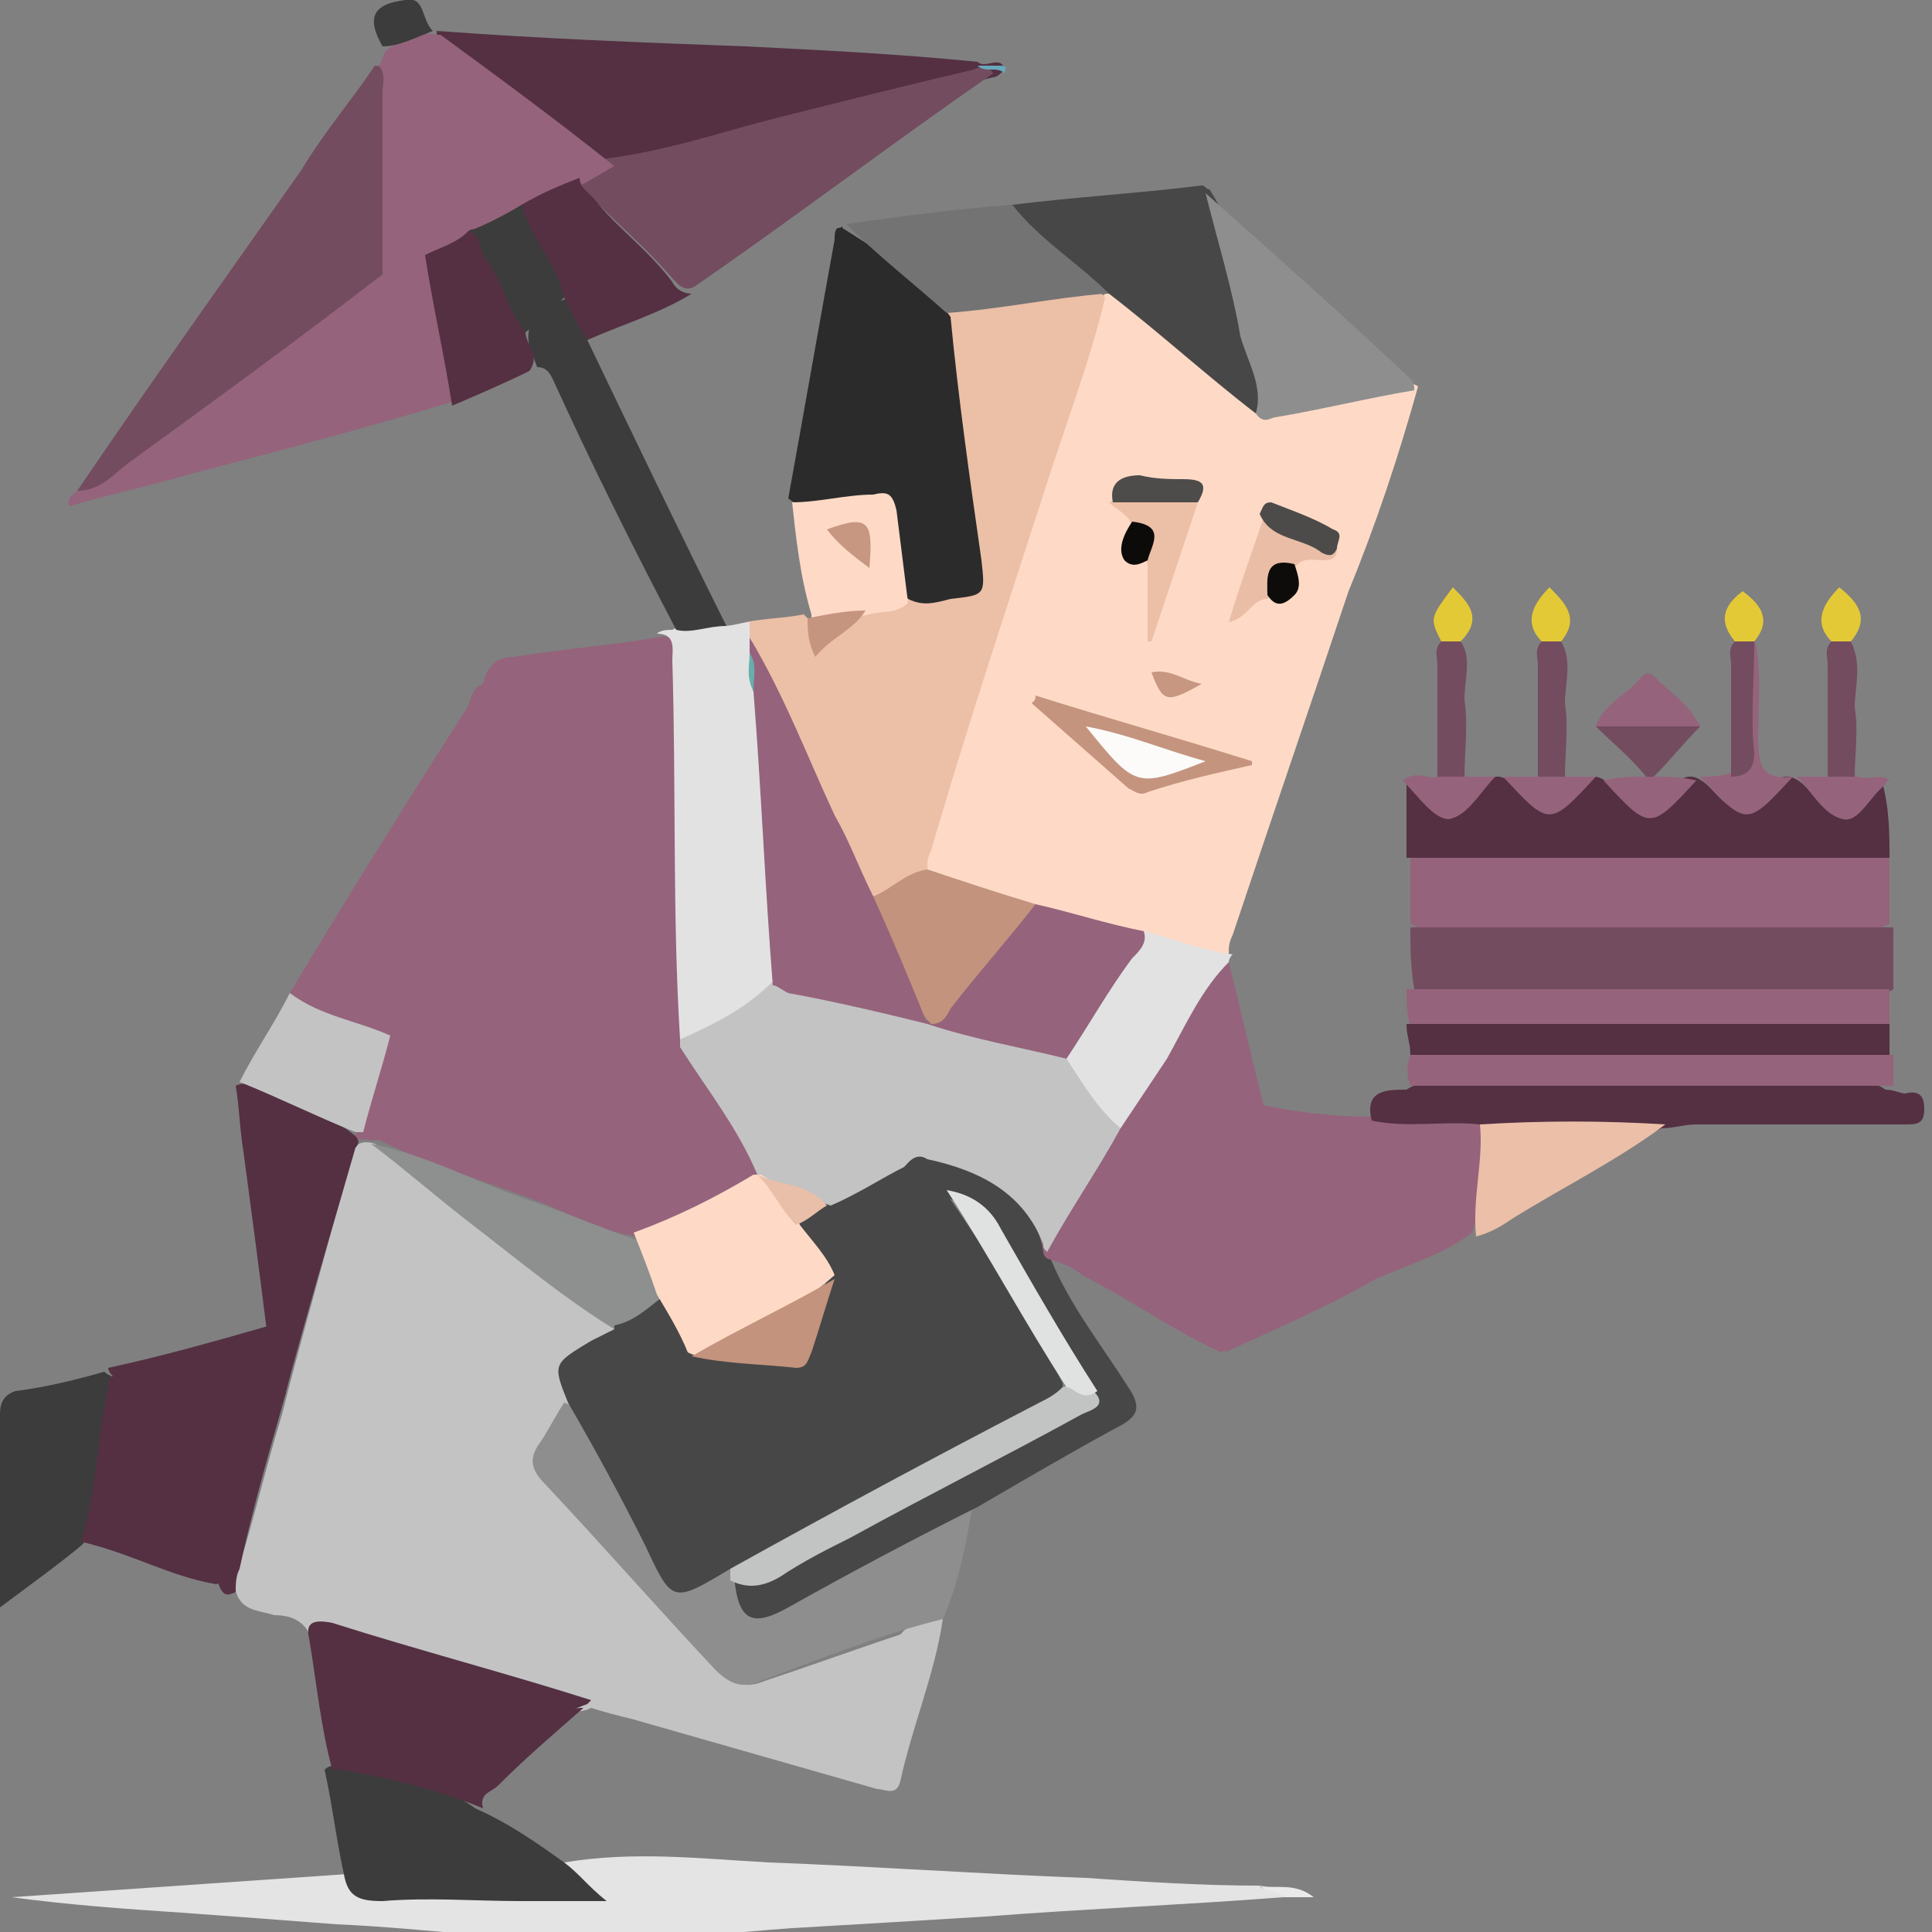 <?xml version="1.0" encoding="utf-8"?>
<!-- Generator: Adobe Illustrator 23.1.0, SVG Export Plug-In . SVG Version: 6.00 Build 0)  -->
<svg version="1.1" id="Capa_1" xmlns="http://www.w3.org/2000/svg" xmlns:xlink="http://www.w3.org/1999/xlink" x="0px" y="0px"
	 viewBox="0 0 50 50" style="enable-background:new 0 0 50 50;" xml:space="preserve">
<rect x="0" y="0" width="50" height="50" fill="#808080" stroke="none"/>
<style type="text/css">
	.st0{fill:#C3C3C3;}
	.st1{fill:#FEDAC6;}
	.st2{fill:#95637C;}
	.st3{fill:#ECBFA7;}
	.st4{fill:#E4E4E4;}
	.st5{fill:#2B2B2B;}
	.st6{fill:#543042;}
	.st7{fill:#734C5F;}
	.st8{fill:#E2E2E2;}
	.st9{fill:#8E8E8E;}
	.st10{fill:#474747;}
	.st11{fill:#3C3C3C;}
	.st12{fill:#737373;}
	.st13{fill:#ECBFA8;}
	.st14{fill:#E4C937;}
	.st15{fill:#E3C936;}
	.st16{fill:#E4C936;}
	.st17{fill:#EAEAEA;}
	.st18{fill:#65A9BA;}
	.st19{fill:#8E8F8F;}
	.st20{fill:#C3937D;}
	.st21{fill:#C5947F;}
	.st22{fill:#EABEA6;}
	.st23{fill:#4D4C4B;}
	.st24{fill:#4C4B4A;}
	.st25{fill:#0D0B0A;}
	.st26{fill:#0E0C0B;}
	.st27{fill:#C79782;}
	.st28{fill:#C6957F;}
	.st29{fill:#69AEAD;}
	.st30{fill:#C2C3C3;}
	.st31{fill:#E0E1E1;}
	.st32{fill:#C79781;}
	.st33{fill:#E9BFA9;}
	.st34{fill:#FCFBFA;}
</style>
<g>
	<path class="st0" d="M24.4,41.9c-0.2,1.4-0.8,2.8-1.1,4.2c-0.1,0.4-0.4,0.2-0.6,0.2c-2.1-0.6-4.2-1.2-6.3-1.8
		c-0.4-0.1-0.8-0.2-1.1-0.3c-0.4,0.2-0.6,0-0.9-0.1c-1.8-0.5-3.6-1.1-5.4-1.6c-0.4-0.1-0.6-0.2-0.9,0.1c-0.1-0.6-0.5-0.8-1-0.8
		c-0.3-0.1-0.7-0.1-0.9-0.4c-0.2-0.3-0.1-0.6,0-0.9c0.4-1.3,0.7-2.6,1.1-3.9c0.5-2,1.1-4,1.6-6c0.1-0.3,0.1-0.5,0.2-0.8
		c0.1-0.2,0.3-0.3,0.6-0.2c2.2,1.6,4.3,3.1,6.3,4.8c0,0.1,0,0.1,0,0.2c-0.2,0.3-0.6,0.4-0.9,0.6c-0.4,0.2-0.6,0.4-0.4,0.9
		c0.1,0.1,0.1,0.2,0.1,0.4c-0.1,0.4-0.4,0.7-0.6,1.1s-0.2,0.6,0.1,0.9c1.5,1.6,2.9,3.2,4.4,4.8c0.3,0.3,0.6,0.4,1.1,0.2
		c1.2-0.4,2.3-0.8,3.5-1.2C23.6,42,23.9,41.6,24.4,41.9z"/>
	<path class="st1" d="M36.7,10c-0.5,1.8-1.1,3.6-1.8,5.3c-1,3-2,5.9-3,8.9c-0.1,0.2-0.1,0.3-0.1,0.5c-0.3,0.2-0.6,0.1-0.9-0.1
		c-0.5-0.1-0.9-0.2-1.4-0.4c-0.9-0.2-1.8-0.5-2.7-0.7c-0.6-0.2-1.3-0.4-2-0.6c-0.4-0.1-0.7-0.2-0.9-0.4c-0.1-0.3-0.1-0.5,0.1-0.8
		c1.5-4.6,3-9.2,4.4-13.8c0-0.1,0.1-0.2,0.1-0.2c0.1-0.1,0.1-0.1,0.2-0.1c0.7,0.1,1.1,0.7,1.6,1.1c0.8,0.6,1.6,1.3,2.4,1.9
		c1.1,0,2.1-0.4,3.2-0.6C36.1,10,36.4,9.8,36.7,10z"/>
	<path class="st2" d="M12.5,17.7c0.1-0.5,0.4-0.7,0.8-0.7c1.2-0.2,2.5-0.3,3.7-0.5c0.4-0.1,0.5,0.1,0.6,0.3c0.1,0.3,0.1,0.6,0.1,0.8
		c0,2,0,3.9,0,5.8c0,1.1,0.2,2.2,0.1,3.4c0,0.1-0.1,0.2-0.1,0.2c-0.1,0.2-0.4,0.3-0.6,0.4c-2.3,0.7-4.6,1.3-7,2
		c-0.3,0.1-0.5,0.2-0.8,0c-0.2-0.3-0.1-0.6,0.1-0.9c0.2-0.6,0.3-1.2,0.5-1.7c0.8-2.7,1.6-5.4,2.3-8.1C12.2,18.3,12.4,18,12.5,17.7z"
		/>
	<path class="st3" d="M28.6,7.7c-0.4,1.7-1.1,3.5-1.6,5.1c-1,3.1-2,6.1-2.9,9.2c-0.1,0.2-0.1,0.3-0.1,0.5c-0.4,0.3-0.9,0.7-1.5,0.7
		c-0.5-0.4-0.6-1-0.9-1.6c-0.8-1.7-1.6-3.5-2.4-5.1c0-0.2,0-0.3,0.1-0.4c0.5-0.1,1-0.1,1.5-0.2c0.1,0.1,0.1,0.1,0.1,0.1
		c0.1,0.2,0.1,0.4,0.2,0.6c0.4-0.3,0.8-0.6,1.2-0.9c0.4-0.2,0.8-0.2,1.2-0.3c1.9-0.2,1.6-0.1,1.5-1.8c-0.2-1.6-0.4-3.1-0.6-4.7
		c-0.1-0.3-0.1-0.6,0.1-0.8c1.1-0.6,2.4-0.6,3.6-0.7C28.4,7.4,28.5,7.6,28.6,7.7z"/>
	<path class="st4" d="M14.6,48.2c1.8-0.3,3.5-0.1,5.3,0c2.7,0.1,5.5,0.3,8.2,0.4c1.5,0.1,3,0.2,4.5,0.2c0.1,0.2,0.5-0.1,0.6,0.3
		c-2.6,0.2-5.1,0.3-7.7,0.5c-1.6,0.1-3.3,0.2-5,0.3c-1.5,0.1-2.9,0.3-4.4,0.3c-2.5,0.1-5-0.3-7.4-0.4c-1.3-0.1-2.6-0.2-4-0.3
		c-1.5-0.1-2.9-0.2-4.4-0.4c2.9-0.2,5.8-0.4,8.7-0.6c0.4,0.4,0.9,0.5,1.5,0.5c1.3,0,2.6,0,4,0c0.4,0,0.6,0,0.9,0.1
		C15.1,48.9,14.7,48.7,14.6,48.2z"/>
	<path class="st2" d="M31.8,24.9c0.3,1.2,0.6,2.5,0.9,3.7c0.2,0.3,0.2,0.6,0.1,1c-0.3,1.5-0.5,3.1-0.8,4.6c-0.1,0.3-0.1,0.6-0.4,0.8
		c-1.3-0.6-2.4-1.4-3.6-2c-0.2-0.2-0.5-0.3-0.8-0.4c-0.2,0-0.3-0.1-0.3-0.3c0.5-1.1,1.3-2.1,1.9-3.2c0.8-1.2,1.5-2.5,2.3-3.7
		C31.4,25.2,31.5,24.9,31.8,24.9z"/>
	<path class="st5" d="M24.6,8.2c0.2,2.1,0.5,4.2,0.8,6.3c0.1,0.9,0.1,0.9-0.8,1c-0.4,0.1-0.7,0.2-1.1,0C23,15,23.1,14.4,23,13.8
		c-0.1-0.9-0.2-1-1.1-0.8c-0.5,0.1-1,0.3-1.5-0.1c0.4-2.2,0.8-4.5,1.2-6.7c0-0.1,0-0.3,0.1-0.3c0.1,0,0.1-0.1,0.1,0
		C22.9,6.6,23.9,7.2,24.6,8.2z"/>
	<path class="st2" d="M31.7,35c0.3-1.8,0.6-3.6,0.9-5.4c0.1-0.3,0.1-0.7,0.1-1c0.9,0.2,1.9,0.3,2.8,0.3c0.9-0.1,1.9-0.2,2.8,0.1
		c0.4,1,0.1,1.9-0.2,2.9c-0.8,0.6-1.6,0.8-2.5,1.2C34.4,33.8,33,34.4,31.7,35z"/>
	<path class="st6" d="M11.3,0.8c2.7,0.2,5.3,0.3,8,0.4c2,0.1,4,0.2,6,0.4c0.2,0.2,0.6-0.2,0.7,0.2C25.9,1.9,25.8,2,25.7,2
		c-2.9,0.7-5.8,1.5-8.8,2.1c-0.4,0.1-0.6,0.2-1.1,0.2c-0.6-0.1-1.1-0.6-1.5-1c-0.9-0.7-1.7-1.3-2.5-1.9C11.6,1.3,11.3,1.2,11.3,0.8z
		"/>
	<path class="st7" d="M2,12.7c1.9-2.8,3.9-5.6,5.8-8.3c0.6-1,1.3-1.8,1.9-2.7C10,1.7,10,2,10,2.2c0,1.5,0.1,3.1,0,4.6
		C10,7.2,9.8,7.3,9.5,7.6c-2.3,1.7-4.6,3.4-6.8,5c-0.2,0.1-0.4,0.3-0.6,0.3C2,12.9,2,12.8,2,12.7z"/>
	<path class="st8" d="M19.4,16.1c0,0.1,0,0.3,0,0.4c0.1,0.1,0.1,0.3,0.1,0.4c0.1,0.3,0.1,0.7,0.2,1c0.1,2.5,0.4,4.9,0.5,7.4
		c0,0.3-0.1,0.4-0.4,0.6c-0.5,0.3-1.1,0.7-1.7,1c-0.2,0.1-0.4,0.2-0.5,0c-0.2-3.2-0.1-6.5-0.2-9.8c0-0.3,0.1-0.7-0.4-0.7
		c0.1-0.1,0.3-0.1,0.4-0.1c0.4-0.2,0.9-0.4,1.3-0.1C19,16.2,19.2,16.1,19.4,16.1z"/>
	<path class="st7" d="M15.7,4.1c1.6-0.2,3-0.7,4.6-1.1c1.6-0.4,3.2-0.8,4.9-1.2c0.2-0.1,0.4-0.1,0.5,0.1c-2.6,1.8-5.1,3.7-7.7,5.5
		c-0.3,0.2-0.5-0.1-0.6-0.2c-0.6-0.7-1.3-1.3-2-2C15.1,5,14.9,4.9,15,4.6C15.1,4.3,15.4,4.2,15.7,4.1z"/>
	<path class="st2" d="M2,12.7c0.6,0,0.9-0.4,1.3-0.7c2.2-1.6,4.4-3.2,6.6-4.9c0.3-0.4,0.6-0.7,1.2-0.5c0.4,1.2,0.6,2.5,0.6,3.8
		c-2.3,0.7-4.6,1.3-6.9,1.9c-1,0.3-2,0.5-3,0.8C1.7,12.9,1.9,12.8,2,12.7z"/>
	<path class="st2" d="M48.9,22.2c0,0.6,0,1.2,0,1.7c-0.3,0.2-0.6,0.2-0.9,0.2c-3.5,0-7.1,0-10.6,0c-0.4,0-0.6,0-0.9-0.2
		c0-0.6,0-1.2,0-1.7C36.7,22,37,22,37.4,22c3.5,0,7.1,0,10.6,0C48.3,22,48.6,22,48.9,22.2z"/>
	<path class="st2" d="M11,6.6c-0.4,0.2-0.8,0.4-1.1,0.6c0-1.6,0-3.2,0-4.8c0-0.2,0.1-0.5-0.1-0.7c0.1-0.1,0.1-0.3,0.2-0.4
		c0.4-0.3,0.8-0.5,1.3-0.4c0.1,0,0.1,0,0.1,0c1.5,1.1,3,2.2,4.5,3.4c-0.2,0.1-0.5,0.3-0.7,0.4C14.7,5,14,5.2,13.6,5.5
		c-0.4,0.3-0.9,0.4-1.4,0.7C11.7,6.3,11.4,6.7,11,6.6z"/>
	<path class="st9" d="M24.4,41.9c-1.6,0.4-3.1,1-4.7,1.6c-0.5,0.2-0.8,0.1-1.2-0.3c-1.5-1.6-2.9-3.2-4.4-4.8
		c-0.4-0.4-0.4-0.7-0.1-1.1c0.2-0.3,0.4-0.7,0.6-1c0.3,0.1,0.4,0.3,0.5,0.5c0.7,1.2,1.3,2.5,2,3.7c0.4,0.7,0.4,0.7,1.1,0.3
		c0.2-0.1,0.5-0.3,0.8-0.3c0.1,0.1,0.1,0.2,0.1,0.2c0,0.2,0.1,0.3,0.1,0.4c0.3,0.6,0.4,0.6,0.9,0.3c1.5-0.8,2.9-1.6,4.4-2.4
		c0.2-0.1,0.4-0.3,0.7-0.2C25,40,24.8,41,24.4,41.9z"/>
	<path class="st7" d="M36.5,24c4.2,0,8.3,0,12.5,0c0,0.6,0,1.1,0,1.6c-0.3,0.2-0.6,0.2-0.9,0.2c-3.5,0-7.1,0-10.6,0
		c-0.4,0-0.6,0-0.9-0.2C36.5,25,36.5,24.5,36.5,24z"/>
	<path class="st6" d="M48.9,22.2c-4.2,0-8.3,0-12.5,0c0-0.7,0-1.3,0-2c0.3-0.1,0.5,0.2,0.6,0.3c0.6,0.5,0.6,0.5,1.1,0
		c0.2-0.2,0.4-0.3,0.6-0.4c0.1,0,0.1,0,0.1,0c0.5,0.1,0.7,0.8,1.2,0.8c0.5,0,0.6-0.7,1.2-0.8c0.1,0,0.1,0,0.1,0
		c0.5,0.1,0.7,0.8,1.2,0.8c0.5,0,0.6-0.7,1.2-0.8c0.1,0,0.1,0,0.1,0c0.5,0.1,0.7,0.8,1.2,0.8c0.5,0,0.6-0.7,1.2-0.8
		c0.1,0,0.1,0,0.1,0c0.5,0.1,0.7,0.8,1.2,0.8c0.5,0,0.6-0.7,1.2-0.7C48.9,20.9,48.9,21.6,48.9,22.2z"/>
	<path class="st10" d="M32.5,10.7c-1.3-1-2.5-2.1-3.8-3.1c-1-0.5-1.8-1.3-2.5-2.1c-0.1-0.1-0.1-0.2,0-0.2c1.6-0.2,3.3-0.3,4.9-0.5
		c0.1,0,0.1,0.1,0.2,0.1c0.2,0.3,0.4,0.7,0.5,1.1c0.3,1.3,0.6,2.6,0.9,4C32.7,10.2,33,10.6,32.5,10.7z"/>
	<path class="st6" d="M7.3,36.4c-0.4,1.4-0.8,2.8-1.1,4.2c-0.1,0.2-0.1,0.4-0.1,0.6c-0.2,0.1-0.3,0.1-0.4-0.1
		c-0.8-1.8-1.8-3.6-2.7-5.4c-0.1-0.1-0.2-0.2-0.2-0.3c1.4-0.3,2.8-0.7,4.2-1.1c0.5,0.4,0.4,1.1,0.4,1.7C7.4,36.2,7.2,36.3,7.3,36.4z
		"/>
	<path class="st10" d="M25.3,39c-1.6,0.8-3.3,1.7-4.9,2.6c-0.9,0.5-1.3,0.4-1.4-0.8c0.8,0.2,1.4-0.3,2-0.6c2.2-1.2,4.4-2.4,6.6-3.6
		c0.2-0.1,0.6-0.2,0.5-0.6c-0.8-1.5-1.8-2.9-2.6-4.3c-0.3-0.5-0.8-0.6-1.2-0.8c-0.2-0.2-0.5-0.5-0.4-0.9c1.4-0.1,2.9,1,3.1,2.4
		c0,0.1,0.1,0.2,0.2,0.2c0.5,1.2,1.3,2.2,2,3.3c0.4,0.6,0.2,0.8-0.4,1.1C27.7,37.6,26.5,38.3,25.3,39z"/>
	<path class="st11" d="M14.6,48.2c0.4,0.3,0.6,0.6,1.1,1c-0.8,0-1.5,0-2.2,0c-1.2,0-2.4-0.1-3.6,0c-0.6,0-0.9-0.1-1-0.7
		c-0.2-0.9-0.3-1.8-0.5-2.7c0.1-0.1,0.2-0.1,0.2-0.1c1.3,0.2,2.6,0.3,3.7,1.1C13.2,47.2,13.9,47.7,14.6,48.2z"/>
	<path class="st2" d="M12.5,17.7c-0.2,1.3-0.6,2.5-0.9,3.6C11,23.2,10.5,25,10,26.8c-0.8,0.2-1.3-0.4-1.9-0.5
		c-0.3-0.1-0.6-0.2-0.6-0.6c1.5-2.5,3-4.9,4.6-7.4C12.2,18.1,12.2,17.8,12.5,17.7z"/>
	<path class="st6" d="M8.8,45.8c-0.1,0-0.1,0-0.2,0c-0.3-1.1-0.4-2.2-0.6-3.4C7.9,42,8.1,41.9,8.6,42c2.2,0.7,4.5,1.3,6.7,2
		c-0.1,0.1-0.1,0.1-0.1,0.1c-1.5,0.6-3.2,0.8-4.7,1.2C9.9,45.6,9.3,45.6,8.8,45.8z"/>
	<path class="st6" d="M38.3,29.1c-0.9-0.1-1.9,0.1-2.8-0.1c-0.2-0.8,0.4-0.8,0.9-0.8c0.3-0.2,0.6-0.2,0.9-0.2c3.6,0,7.1,0,10.6,0
		c0.4,0,0.6,0,0.9,0.2c0.2,0,0.4,0.1,0.5,0.1c0.4-0.1,0.5,0.1,0.5,0.4c0,0.4-0.2,0.4-0.5,0.4c-1.8,0-3.6,0-5.4,0
		c-0.3,0-0.6,0.1-0.9,0.1c-0.4,0.2-0.7,0.2-1.1,0.2c-0.9,0-1.9,0-2.8,0C38.9,29.3,38.5,29.3,38.3,29.1z"/>
	<path class="st9" d="M32.5,10.7c0.2-0.7-0.2-1.3-0.4-2c-0.2-1.2-0.6-2.5-0.9-3.7c1.8,1.6,3.6,3.2,5.3,4.8c0.1,0.1,0.1,0.2,0.1,0.3
		c-1.2,0.2-2.4,0.5-3.6,0.7C32.9,10.8,32.7,11,32.5,10.7z"/>
	<path class="st6" d="M7.3,36.4c-0.4-0.7-0.2-1.4-0.4-2c-0.2-1.6-0.4-3.1-0.6-4.6c-0.1-0.6-0.1-1.1-0.2-1.7c0.4-0.2,0.8,0.2,1.1,0.3
		c0.7,0.3,1.4,0.5,2,1c0.1,0.1,0.1,0.2,0,0.3C8.6,31.8,7.9,34.1,7.3,36.4z"/>
	<path class="st11" d="M2.7,35.5c0.1,0.1,0.2,0.1,0.3,0.2c0,1.3-0.3,2.6-0.5,3.8c-0.1,0.2-0.2,0.3-0.4,0.5C1.5,40.5,0.8,41,0,41.6
		c0-0.5,0-0.9,0-1.3c0-1.2,0-2.5,0-3.7c0-0.3,0.1-0.5,0.4-0.6C1.2,35.9,2,35.7,2.7,35.5z"/>
	<path class="st2" d="M36.4,25.6c4.2,0,8.3,0,12.5,0c0,0.3,0,0.6,0,1c-0.3,0.2-0.6,0.2-0.9,0.2c-3.5,0-7.1,0-10.6,0
		c-0.4,0-0.6,0-0.9-0.2C36.4,26.2,36.4,25.9,36.4,25.6z"/>
	<path class="st11" d="M18.8,16.2c-0.5,0-0.9,0.2-1.3,0.1c-1.1-2.1-2.2-4.3-3.2-6.5c-0.1-0.2-0.2-0.3-0.4-0.3
		c-0.1-0.3-0.3-0.6-0.2-1c0.4-0.3,0.5-0.7,1.1-0.8C15,8,15.3,8.3,15.2,8.8C16.4,11.3,17.6,13.8,18.8,16.2z"/>
	<path class="st12" d="M26.2,5.3c0.7,0.9,1.7,1.5,2.5,2.3c-0.1,0-0.1,0-0.1,0c-1.3,0.1-2.7,0.4-4.1,0.5c-0.9-0.8-1.8-1.5-2.6-2.3
		C23.3,5.6,24.8,5.4,26.2,5.3z"/>
	<path class="st6" d="M36.4,26.5c4.2,0,8.3,0,12.5,0c0,0.3,0,0.6,0,0.8c-0.3,0.2-0.6,0.2-0.9,0.2c-3.5,0-7.1,0-10.6,0
		c-0.4,0-0.6,0-0.9-0.2C36.5,27,36.4,26.8,36.4,26.5z"/>
	<path class="st2" d="M36.5,27.3c4.2,0,8.3,0,12.5,0c0,0.3,0,0.5,0,0.8c-4.2,0-8.3,0-12.5,0C36.4,27.8,36.4,27.6,36.5,27.3z"/>
	<path class="st8" d="M31.8,24.9c-0.7,0.7-1.1,1.6-1.6,2.5c-0.4,0.6-0.8,1.2-1.2,1.8c-0.8-0.3-1.2-1.1-1.5-1.7
		c0.1-0.6,0.5-0.9,0.8-1.4c0.4-0.7,0.9-1.3,1.3-2c0.8,0.2,1.5,0.5,2.3,0.6C31.8,24.8,31.8,24.9,31.8,24.9z"/>
	<path class="st6" d="M15.2,8.8c-0.2-0.3-0.4-0.7-0.6-1.1c-0.5-0.6-0.8-1.4-1.2-2.1c-0.1-0.1,0-0.2,0.1-0.3C14,5,14.5,4.8,15,4.6
		c0,0.3,0.3,0.4,0.5,0.7c0.6,0.7,1.3,1.2,1.9,2c0.1,0.2,0.3,0.3,0.5,0.3C17.1,8.1,16.1,8.4,15.2,8.8z"/>
	<path class="st6" d="M2.1,39.9c0.4-1.3,0.4-2.6,0.7-4c0-0.1,0-0.3,0.2-0.3c1,1.6,1.8,3.4,2.6,5c0.1,0.1,0.2,0.3,0,0.4
		C4.4,40.8,3.4,40.2,2.1,39.9z"/>
	<path class="st0" d="M9.2,29.3c-1-0.4-2-0.9-3-1.3c0.4-0.8,0.9-1.5,1.3-2.3c0.8,0.6,1.7,0.7,2.6,1.1c-0.2,0.8-0.5,1.7-0.7,2.5
		C9.3,29.4,9.2,29.4,9.2,29.3z"/>
	<path class="st6" d="M13.6,8.6c0,0.3,0.4,0.6,0.1,1c-0.6,0.3-1.3,0.6-2,0.9c-0.2-1.3-0.5-2.6-0.7-3.9c0.4-0.2,0.8-0.3,1.1-0.6
		c0.2-0.2,0.4,0.1,0.5,0.2C13,7,13.4,7.7,13.6,8.6z"/>
	<path class="st13" d="M38.3,29.1c1.6-0.1,3.2-0.1,4.8,0c-1.2,0.9-2.6,1.6-3.9,2.4c-0.3,0.2-0.6,0.4-1,0.5
		C38.1,31,38.4,30,38.3,29.1z"/>
	<path class="st1" d="M20.5,13c0.7,0,1.4-0.2,2.1-0.2c0.4-0.1,0.5,0,0.6,0.4c0.1,0.8,0.2,1.6,0.3,2.4c-0.3,0.3-0.7,0.2-1,0.3
		C22,16,21.5,16.1,21,16v-0.1C20.7,14.9,20.6,13.9,20.5,13z"/>
	<path class="st6" d="M8.8,45.8c0.2-0.4,0.6-0.3,0.9-0.4c1.6-0.4,3.3-0.8,4.9-1.1c0.2-0.1,0.4-0.1,0.5-0.1c-0.8,0.7-1.5,1.3-2.2,2
		c-0.2,0.2-0.5,0.2-0.4,0.6C11.3,46.3,10,46,8.8,45.8z"/>
	<path class="st7" d="M47.9,16.6c0.3,0.6,0.1,1.2,0.1,1.7c0.1,0.6,0,1.2,0,1.8c-0.2,0.2-0.5,0.2-0.7,0c0-1,0-2,0-2.9
		c0-0.2-0.1-0.4,0.1-0.6C47.7,16.5,47.8,16.5,47.9,16.6z"/>
	<path class="st7" d="M39.8,20.1c0-1,0-2,0-2.9c0-0.2-0.1-0.4,0.1-0.6c0.2-0.1,0.3-0.1,0.5,0c0.3,0.5,0.1,1.1,0.1,1.6
		c0.1,0.6,0,1.3,0,1.9C40.3,20.3,40.1,20.3,39.8,20.1z"/>
	<path class="st7" d="M37.2,20.1c0-1,0-2,0-2.9c0-0.2-0.1-0.4,0.1-0.6c0.2-0.1,0.3-0.1,0.5,0c0.3,0.4,0.1,1,0.1,1.5
		c0.1,0.7,0,1.3,0,2.1C37.8,20.3,37.5,20.3,37.2,20.1z"/>
	<path class="st2" d="M41.3,18.8c0.2-0.6,0.8-0.8,1.2-1.3c0.1-0.1,0.2-0.1,0.3,0c0.4,0.4,0.9,0.7,1.2,1.3
		C43.2,19.1,42.2,19.1,41.3,18.8z"/>
	<path class="st2" d="M46.4,20.1c-1.2,1.3-1.2,1.3-2.4,0c0.3,0,0.5,0,0.8-0.1c0.4-0.2,0.4-0.6,0.4-0.9c0-0.6,0-1.2,0-1.8
		c0-0.3-0.1-0.6,0.2-0.8c0.2,0.8,0.1,1.7,0.1,2.6C45.5,19.8,45.6,20.2,46.4,20.1z"/>
	<path class="st7" d="M45.4,16.6c0,1-0.1,2,0,2.9c0,0.4-0.2,0.6-0.6,0.6c0-1,0-2,0-2.9c0-0.2-0.1-0.4,0.1-0.6
		C45.1,16.5,45.3,16.5,45.4,16.6L45.4,16.6z"/>
	<path class="st7" d="M41.3,18.8c0.9,0,1.8,0,2.7,0c-0.4,0.4-0.8,0.9-1.2,1.3c-0.1,0.1-0.1,0.1-0.2,0C42.2,19.6,41.7,19.2,41.3,18.8
		z"/>
	<path class="st2" d="M37.2,20.1c0.2,0,0.5,0,0.7,0c0.3,0,0.6,0,0.8,0c-0.4,0.4-0.7,1-1.2,1.1c-0.4,0-0.8-0.6-1.2-1
		C36.7,19.9,37,20.2,37.2,20.1z"/>
	<path class="st2" d="M39.8,20.1c0.2,0,0.5,0,0.7,0c0.3,0,0.6,0,0.8,0c-1.2,1.3-1.2,1.3-2.4,0C39.2,20.1,39.5,20.1,39.8,20.1z"/>
	<path class="st2" d="M42.6,20.1c0.1,0,0.1,0,0.2,0c0.4,0,0.7,0,1.1,0.1c-1.2,1.3-1.2,1.3-2.4,0C41.9,20.1,42.2,20.1,42.6,20.1z"/>
	<path class="st2" d="M47.4,20.1c0.2,0,0.5,0,0.7,0c0.3,0.1,0.6-0.1,0.8,0.1c-0.1,0-0.1,0.1-0.1,0.1c-0.4,0.3-0.7,1-1.1,0.9
		c-0.5-0.1-0.8-0.7-1.2-1.1C46.8,20.1,47.1,20.1,47.4,20.1z"/>
	<path class="st11" d="M11.2,0.8C10.7,1,10.3,1.2,9.9,1.2C9.5,0.5,9.6,0.1,10.5,0C11-0.1,10.9,0.5,11.2,0.8z"/>
	<path class="st14" d="M37.8,16.6c-0.2,0-0.3,0-0.5,0C37,16,37,16,37.6,15.2C38,15.6,38.4,16,37.8,16.6z"/>
	<path class="st15" d="M40.4,16.6c-0.2,0-0.3,0-0.5,0c-0.5-0.5-0.2-1,0.2-1.4C40.5,15.6,40.9,16,40.4,16.6z"/>
	<path class="st16" d="M45.4,16.6c-0.2,0-0.3,0-0.5,0c-0.5-0.6-0.2-1,0.2-1.3C45.5,15.6,45.9,16,45.4,16.6z"/>
	<path class="st16" d="M47.9,16.6c-0.2,0-0.3,0-0.5,0c-0.5-0.5-0.2-1,0.2-1.4C48.1,15.6,48.4,16,47.9,16.6z"/>
	<path class="st17" d="M33.2,49.1c-0.1-0.2-0.4-0.1-0.6-0.3c0.4,0.1,0.9-0.1,1.4,0.3C33.7,49.1,33.4,49.1,33.2,49.1z"/>
	<path class="st18" d="M26,1.9c-0.2-0.2-0.5,0-0.7-0.2c0.2,0,0.5,0,0.6,0C26.1,1.7,26,1.8,26,1.9z"/>
	<path class="st10" d="M24,30c0,0.3,0.3,0.6,0.4,0.8c0.1,0,0.1,0.1,0.1,0.1c1.1,1.6,2.2,3.2,3,4.9c0,0.1,0,0.1,0,0.1
		c-0.4,0.6-1.1,0.8-1.7,1.1c-2,1.1-4.1,2.2-6.1,3.3c-0.2,0.1-0.5,0.3-0.8,0.3c-1.5,0.9-1.5,0.9-2.2-0.6c-0.6-1.2-1.3-2.5-2-3.7
		c-0.4-1-0.4-1,0.6-1.6c0.2-0.1,0.4-0.2,0.6-0.3c0.4-0.1,0.6,0.2,0.8,0.4c0.7,0.9,1.5,1.1,2.6,0.7c0.4-0.2,0.9-0.1,1.3-0.3
		c0.6-0.6,0.6-1.4,0.8-2.1c-0.1-0.6-0.8-0.8-0.8-1.4c0.2-0.3,0.6-0.4,0.8-0.7c0.6-0.3,1.3-0.8,2-1.1C23.6,29.9,23.8,29.6,24,30z"/>
	<path class="st2" d="M9.2,29.3c0.1,0,0.1,0,0.2,0c1.8-0.5,3.7-1,5.5-1.5c0.9-0.2,1.8-0.5,2.7-0.8c0.2,0,0.2,0.1,0.4,0.2
		c0.6,1,1.2,1.8,1.7,2.8c0.1,0.1,0.1,0.2,0,0.3c-1,0.7-2,1.3-3.2,1.7c-0.8-0.1-1.6-0.5-2.3-0.8c-1.5-0.6-3-1-4.4-1.7
		c-0.1-0.1-0.3-0.1-0.4,0C9.2,29.5,9.2,29.4,9.2,29.3z"/>
	<path class="st19" d="M9.6,29.6c1.5,0.3,2.7,1,4.2,1.5c0.9,0.3,1.8,0.7,2.7,1c0.5,0.4,0.7,1,0.7,1.6c-0.4,0.4-0.7,0.8-1.3,0.7
		c-1.3-0.8-2.5-1.8-3.8-2.8C11.2,30.9,10.4,30.2,9.6,29.6z"/>
	<path class="st10" d="M15.9,34.3c0.5-0.1,0.8-0.4,1.2-0.7c0.4,0.1,0.4,0.4,0.5,0.7c0.1,0.3,0.2,0.5,0.5,0.7
		c0.6,0.1,1.3,0.1,1.9,0.2c0.2,0,0.5-0.1,0.6,0.3c-0.9,0.2-1.8,0.4-2.6,0.6c-0.3,0.1-0.5-0.1-0.6-0.3c-0.5-0.4-0.9-1-1.5-1.3
		C15.9,34.4,15.9,34.3,15.9,34.3z"/>
	<path class="st2" d="M29.6,24.1c0.1,0.3-0.1,0.5-0.3,0.7c-0.6,0.8-1.1,1.7-1.7,2.6c-0.1,0.1-0.1,0.1-0.2,0.1
		c-1.1-0.3-2.3-0.4-3.4-0.9c-0.1-0.1-0.1-0.1,0-0.2c0.8-0.8,1.4-1.8,2.2-2.6c0.2-0.2,0.3-0.4,0.6-0.4C27.7,23.6,28.6,23.9,29.6,24.1
		z"/>
	<path class="st20" d="M26.8,23.4c-0.7,0.9-1.5,1.8-2.2,2.7c-0.1,0.2-0.2,0.4-0.5,0.4c-0.6-0.6-0.8-1.4-1.1-2.1
		c-0.2-0.4-0.5-0.7-0.4-1.2c0.5-0.2,0.8-0.6,1.4-0.7C24.9,22.8,25.8,23.1,26.8,23.4z"/>
	<path class="st21" d="M26.8,18c1.9,0.6,3.7,1.1,5.6,1.7c0,0.1,0,0.1,0,0.1c-0.9,0.2-1.8,0.4-2.7,0.7c-0.2,0.1-0.3,0-0.5-0.1
		c-0.8-0.7-1.7-1.5-2.5-2.2C26.8,18.1,26.8,18.1,26.8,18z"/>
	<path class="st3" d="M31,13c-0.4,1.2-0.8,2.4-1.2,3.6c-0.1,0-0.1,0-0.1,0c0-0.7,0-1.3,0-2c-0.1-0.3,0-0.7-0.4-1
		c-0.1-0.3-0.4-0.4-0.6-0.6C29.5,12.7,30.2,12.7,31,13z"/>
	<path class="st22" d="M34.6,14.2c0,0.3-0.2,0.3-0.4,0.3c-0.2,0-0.5-0.1-0.7,0.2c-0.4,0.1-0.5,0.6-0.7,0.8c-0.4,0-0.5,0.5-1,0.6
		c0.3-1,0.6-1.8,0.9-2.7C33.3,13.7,33.9,14,34.6,14.2z"/>
	<path class="st23" d="M31,13c-0.8,0-1.5,0-2.2,0c-0.1-0.5,0.2-0.7,0.7-0.7c0.4,0.1,0.8,0.1,1.1,0.1C31.1,12.4,31.3,12.5,31,13z"/>
	<path class="st24" d="M34.6,14.2c-0.1,0.2-0.2,0.2-0.4,0.1c-0.5-0.4-1.3-0.3-1.6-1c0.1-0.2,0.1-0.3,0.3-0.3
		c0.5,0.2,1.1,0.4,1.6,0.7C34.8,13.8,34.6,14,34.6,14.2z"/>
	<path class="st25" d="M29.3,13.5c0.9,0.1,0.5,0.6,0.4,1c-0.2,0.1-0.4,0.2-0.6,0C28.9,14.2,29.1,13.8,29.3,13.5z"/>
	<path class="st26" d="M32.8,15.4c0-0.4-0.1-1,0.7-0.8c0.1,0.3,0.2,0.6,0,0.8C33.2,15.7,33,15.7,32.8,15.4z"/>
	<path class="st27" d="M29.8,17.4c0.5-0.1,0.8,0.2,1.3,0.3C30.2,18.2,30.1,18.2,29.8,17.4z"/>
	<path class="st0" d="M24,26.5c1.2,0.4,2.4,0.6,3.6,0.9c0.4,0.6,0.8,1.3,1.4,1.8c-0.6,1.1-1.3,2.1-1.9,3.2c-0.1-0.1-0.1-0.1-0.1-0.2
		c-0.5-1.3-1.6-1.9-3-2.2c-0.3-0.2-0.5,0.1-0.6,0.2c-0.6,0.3-1.2,0.7-1.9,1c-0.6-0.2-1.2-0.4-1.8-0.7c-0.1-0.1-0.1-0.1-0.1-0.1
		c-0.5-1.2-1.3-2.2-2-3.3c0-0.1,0-0.1,0-0.2c0.9-0.4,1.7-0.8,2.4-1.5c1.2,0.2,2.5,0.6,3.7,0.9C23.8,26.3,23.9,26.4,24,26.5z"/>
	<path class="st2" d="M24,26.5c-1.2-0.3-2.5-0.6-3.6-0.8c-0.2-0.1-0.3-0.2-0.4-0.2c-0.2-2.5-0.3-5.1-0.5-7.6c-0.1-0.3,0-0.7-0.1-1
		c0-0.1,0-0.3,0-0.4c0.9,1.5,1.5,3.1,2.2,4.6c0.4,0.7,0.6,1.3,1,2.1C23.1,24.3,23.6,25.5,24,26.5C24.1,26.5,24,26.5,24,26.5z"/>
	<path class="st28" d="M20.9,16c0.5-0.1,1-0.2,1.5-0.2c-0.3,0.5-0.9,0.7-1.3,1.2C20.9,16.6,20.9,16.3,20.9,16z"/>
	<path class="st29" d="M19.4,16.9c0.2,0.3,0.1,0.6,0.1,1C19.3,17.5,19.4,17.2,19.4,16.9z"/>
	<path class="st11" d="M13.6,8.6c-0.5-0.6-0.6-1.4-1.1-2C12.4,6.3,12.4,6,12.1,6c0.5-0.2,0.9-0.4,1.4-0.7c0.2,0.8,0.9,1.5,1.1,2.4
		C14.3,8,14,8.3,13.6,8.6z"/>
	<path class="st30" d="M18.9,40.6c2.7-1.5,5.3-2.9,8-4.3c0.2-0.1,0.4-0.2,0.6-0.4c0.3-0.1,0.5,0.1,0.8,0.1c0.4,0.4-0.1,0.5-0.3,0.6
		c-2,1.1-4,2.1-6,3.2c-0.6,0.3-1.2,0.6-1.8,1c-0.5,0.3-0.9,0.3-1.3,0.1C18.9,40.7,18.9,40.7,18.9,40.6z"/>
	<path class="st31" d="M28.4,36c-0.4,0.3-0.6-0.1-0.8-0.1c-1.1-1.7-2-3.4-3.1-5.1c0.6,0.1,1.1,0.4,1.4,1
		C26.7,33.2,27.5,34.6,28.4,36z"/>
	<path class="st32" d="M21.4,13.7c1.1-0.4,1.2-0.2,1.1,1C22.1,14.4,21.7,14.1,21.4,13.7z"/>
	<path class="st1" d="M19.5,30.4c0.1,0,0.1,0,0.2,0c0.5,0.3,0.8,0.8,1,1.3c0.3,0.4,0.7,0.8,0.9,1.3c-1,0.9-2.2,1.4-3.4,2
		c-0.1,0.1-0.2,0.1-0.4,0c-0.2-0.5-0.5-1-0.8-1.5c-0.2-0.6-0.4-1.1-0.6-1.6C17.5,31.5,18.5,31,19.5,30.4z"/>
	<path class="st20" d="M17.9,35.1c1.2-0.7,2.5-1.3,3.7-2c-0.2,0.6-0.4,1.3-0.6,1.9c-0.1,0.2-0.1,0.4-0.4,0.4
		C19.7,35.3,18.8,35.3,17.9,35.1z"/>
	<path class="st33" d="M20.6,31.7c-0.4-0.4-0.6-0.9-1-1.3c0.6,0.3,1.3,0.2,1.8,0.8C21.2,31.3,20.9,31.6,20.6,31.7z"/>
	<path class="st34" d="M31.2,19.7c-1.8,0.7-1.8,0.7-3.1-0.9C29.2,19,30.1,19.4,31.2,19.7z"/>
</g>
</svg>
